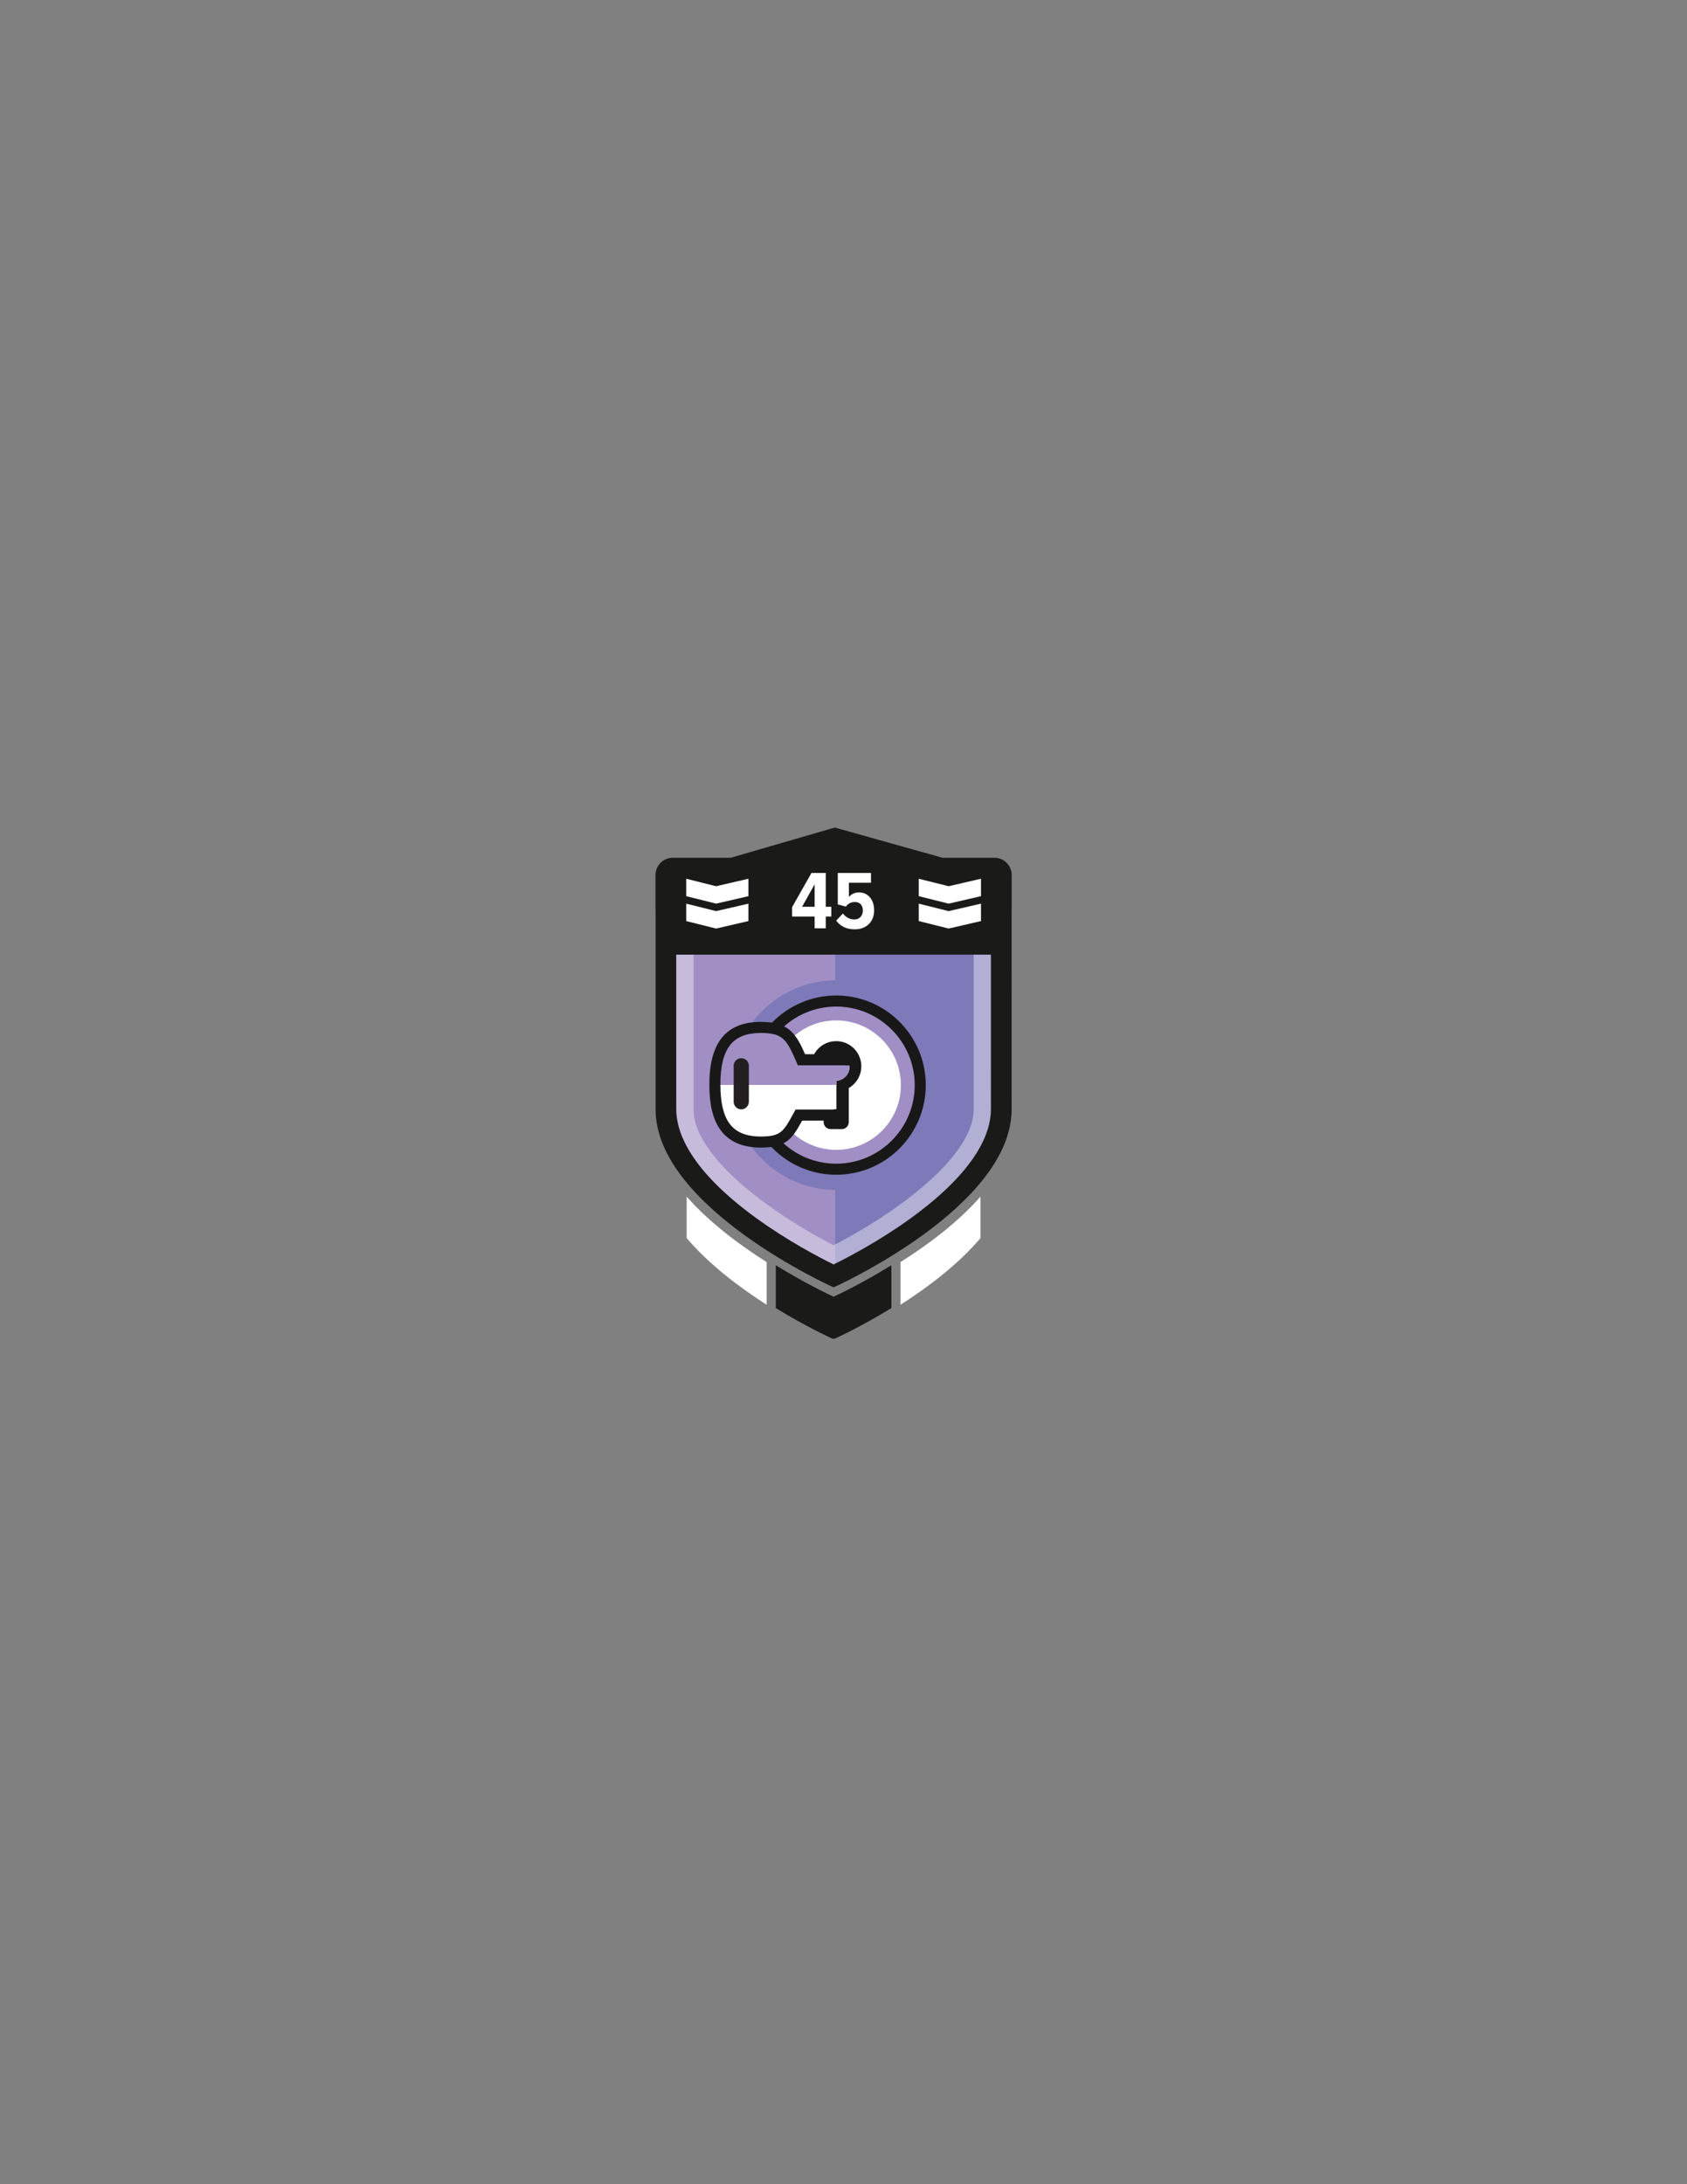 <?xml version="1.0" encoding="utf-8"?>
<!-- Generator: Adobe Illustrator 16.0.0, SVG Export Plug-In . SVG Version: 6.00 Build 0)  -->
<!DOCTYPE svg PUBLIC "-//W3C//DTD SVG 1.1//EN" "http://www.w3.org/Graphics/SVG/1.1/DTD/svg11.dtd">
<svg version="1.1" id="Layer_1" xmlns="http://www.w3.org/2000/svg" xmlns:xlink="http://www.w3.org/1999/xlink" x="0px" y="0px"
	 width="612px" height="792px" viewBox="0 0 612 792" enable-background="new 0 0 612 792" xml:space="preserve">
<rect x="0" y="0" width="612" height="792" fill="#808080" stroke="none"/>
<path fill="none" d="M346.63,60"/>
<path fill="none" d="M346.63,3305.597"/>
<path fill="#A18EC4" d="M239.188,333.598v19.865l0.008,48.709c0,34.909,63.209,63.209,63.209,63.209s63.209-28.3,63.209-63.209
	l0.008-48.709v-19.865H239.188z"/>
<g opacity="0.5">
	<g>
		<defs>
			<rect id="SVGID_1_" x="265.33" y="333.43" width="97.689" height="127.58"/>
		</defs>
		<clipPath id="SVGID_2_">
			<use xlink:href="#SVGID_1_"  overflow="visible"/>
		</clipPath>
		<path clip-path="url(#SVGID_2_)" fill="#5C64AE" d="M302.996,333.432v22.024c-20.803,0.189-37.669,17.169-37.669,38.016
			s16.866,37.826,37.669,38.017v29.453c0.042,0.021,0.087,0.044,0.128,0.064c5.59-2.753,17.619-9.048,29.468-17.652
			c9.191-6.674,16.454-13.391,21.588-19.967c5.867-7.513,8.842-14.722,8.842-21.427v-47.224v-21.305H302.996z"/>
	</g>
</g>
<g opacity="0.4">
	<g>
		<defs>
			<rect id="SVGID_3_" x="237.8" y="329.64" width="129.21" height="137.19"/>
		</defs>
		<clipPath id="SVGID_4_">
			<use xlink:href="#SVGID_3_"  overflow="visible"/>
		</clipPath>
		<path clip-path="url(#SVGID_4_)" fill="#FFFFFF" d="M353.217,343.437v9.011l-0.008,49.784c0,18.229-31.246,39.336-50.803,49.295
			c-19.566-9.964-50.805-31.069-50.805-49.298l-0.008-49.778v-9.014H353.217 M367.014,329.64H237.796v22.811l0.009,49.781
			c0,35.677,64.6,64.6,64.6,64.6s64.601-28.923,64.601-64.6l0.008-49.781V329.64z"/>
	</g>
</g>
<path fill="#1A1A19" d="M367.015,329.639v-12.352c0-3.459-2.804-6.262-6.263-6.262h-18.836l-39.066-10.953l-37.761,10.953h-21.03
	c-3.459,0-6.262,2.803-6.262,6.262v28.881v6.282l0.008,49.78c0,35.679,64.601,64.602,64.601,64.602s64.601-28.923,64.601-64.602
	l0.009-49.78V329.639z M359.48,402.23c0,8.39-5.031,22.043-28.997,39.445c-11.289,8.198-22.75,14.196-28.078,16.82
	c-5.33-2.625-16.79-8.623-28.078-16.82c-23.966-17.402-28.997-31.056-28.997-39.445l-0.008-49.78v-6.282h114.166v6.281
	L359.48,402.23z"/>
<path fill="#FFFFFF" d="M334.276,393.472c0,16.842-13.653,30.495-30.495,30.495s-30.495-13.653-30.495-30.495
	s13.653-30.495,30.495-30.495S334.276,376.63,334.276,393.472"/>
<path fill="#A18EC4" d="M303.347,370.001c12.942,0,23.471,10.529,23.471,23.471c0,12.942-10.529,23.472-23.471,23.472
	s-23.471-10.529-23.471-23.472C279.876,380.53,290.405,370.001,303.347,370.001 M303.347,362.977
	c-16.842,0-30.495,13.653-30.495,30.495c0,16.843,13.653,30.495,30.495,30.495s30.495-13.652,30.495-30.495
	C333.842,376.63,320.189,362.977,303.347,362.977"/>
<path fill="#191818" d="M303.347,425.974c-17.921,0-32.502-14.581-32.502-32.502c0-17.922,14.581-32.502,32.502-32.502
	c17.92,0,32.5,14.58,32.5,32.502C335.848,411.393,321.268,425.974,303.347,425.974 M303.347,364.983
	c-15.708,0-28.488,12.78-28.488,28.488s12.78,28.488,28.488,28.488c15.708,0,28.488-12.78,28.488-28.488
	S319.055,364.983,303.347,364.983"/>
<path fill="#191818" d="M312.462,386.636c0-5.034-4.081-9.115-9.115-9.115c-5.034,0-9.115,4.081-9.115,9.115
	c0,3.373,1.834,6.315,4.558,7.892v12.363c0,1.398,1.133,2.532,2.532,2.532h4.051c1.398,0,2.532-1.134,2.532-2.532v-12.363
	C310.628,392.951,312.462,390.009,312.462,386.636"/>
<g>
	<defs>
		<path id="SVGID_5_" d="M247.049,423.498l56.372,2.085v-33.679c2.671-0.183,4.782-2.399,4.782-5.115s-2.111-4.934-4.782-5.115
			v-27.941l-56.372-2.084V423.498z"/>
	</defs>
	<clipPath id="SVGID_6_">
		<use xlink:href="#SVGID_5_"  overflow="visible"/>
	</clipPath>
	<path clip-path="url(#SVGID_6_)" fill="#FFFFFF" d="M327.181,384.275h-36.426c-3.508-8.112-5.375-11.721-14.775-11.721
		c-12.618,0-16.642,8.162-16.643,20.78c0,12.618,4.025,20.779,16.643,20.779c8.636,0,9.947-2.724,13.832-9.793l20.253-0.001v-4.461
		h-4.092l2.068,4.461h4.963v-4.461h4.345l2.069,4.461h3.625l8.453-8.194v-8.495L327.181,384.275z"/>
	<path clip-path="url(#SVGID_6_)" fill="#A18EC4" d="M326.076,385.204h-35.424c-3.411-7.888-5.227-11.397-14.368-11.397
		c-12.066,0-15.85,7.605-16.176,19.593h70.165v-4.931L326.076,385.204z"/>
	<path clip-path="url(#SVGID_6_)" fill="#191818" d="M275.979,416.121L275.979,416.121c-6.666,0-11.607-2.186-14.687-6.498
		c-2.666-3.734-3.962-9.062-3.962-16.289c0-15.332,6.1-22.785,18.649-22.785c10.022,0,12.688,4.013,16.088,11.72h35.802l5.633,4.382
		v10.326l-9.646,9.351h-5.721l-2.069-4.462h-1.055v4.462h-24.013C287.412,412.849,285.338,416.121,275.979,416.121 M275.979,374.563
		c-10.259,0-14.636,5.613-14.636,18.771c0,6.361,1.052,10.927,3.216,13.956c2.315,3.242,6.05,4.817,11.42,4.817
		c7.269,0,8.235-1.762,11.833-8.316l0.812-1.478h18.123l5.323-11.739v7.278h6.561l2.068,4.461h1.531l7.259-7.037v-6.663
		l-2.997-2.331h-37.057l-0.523-1.211C285.385,376.914,284.01,374.563,275.979,374.563"/>
	<path clip-path="url(#SVGID_6_)" fill="#231F20" d="M268.912,402.25c-1.524,0-2.759-1.234-2.759-2.759v-13.03
		c0-1.524,1.235-2.76,2.759-2.76s2.759,1.235,2.759,2.76v13.03C271.671,401.016,270.436,402.25,268.912,402.25"/>
</g>
<rect x="302.473" y="402.223" fill="#191818" width="2.215" height="2.867"/>
<rect x="306.676" y="383.457" fill="#191818" width="2.215" height="2.867"/>
<path fill="#FFFFFF" d="M295.528,336.619v-4.275h-8.188v-3.371l7.044-12.434h5.178v12.253h2.017v3.552h-2.017v4.275H295.528z
	 M295.528,320.633l-4.546,8.159h4.546V320.633z"/>
<path fill="#FFFFFF" d="M303.354,333.819l2.438-2.589c1.054,1.385,2.469,2.168,4.186,2.168c1.926,0,3.04-1.475,3.04-3.162
	c0-1.985-1.054-3.16-2.859-3.16c-1.355,0-2.379,0.481-3.313,1.655l-2.92-0.782V316.54h12.042v3.551h-8.009v5.149
	c0.783-0.964,2.139-1.656,3.674-1.656c3.041,0,5.479,2.379,5.479,6.533c0,4.033-2.738,6.863-7.014,6.863
	C306.997,336.98,304.858,335.837,303.354,333.819"/>
<path fill="#1A1A19" d="M323.371,458.772c-10.386,6.446-19.062,10.538-20.966,11.416c-1.905-0.878-10.58-4.97-20.967-11.416v0.492
	c-0.003-0.002,0.004-0.005,0-0.007v15.051c11.415,7.014,20.568,11.112,20.568,11.112l0.399-0.001l0.399,0.001
	c0,0,9.152-4.099,20.566-11.112v-15.051c-0.004,0.002,0.004,0.005,0,0.007V458.772z"/>
<path fill="#FFFFFF" d="M278.123,457.636c-9.748-6.171-20.759-14.313-29.014-23.745v15.051c8.118,9.569,19.145,17.858,29.014,24.17
	v-15.051c-0.004-0.002,0.003-0.005,0-0.007V457.636z"/>
<path fill="#FFFFFF" d="M326.688,457.636v0.418c-0.004,0.002,0.004,0.005,0,0.007v15.051c9.869-6.312,20.896-14.601,29.015-24.17
	v-15.051C347.445,443.322,336.436,451.465,326.688,457.636"/>
<polygon fill="#FFFFFF" points="271.512,324.957 259.771,327.666 248.936,324.957 248.936,318.636 259.771,321.345 271.512,318.636 
	"/>
<polygon fill="#FFFFFF" points="271.512,333.987 259.771,336.696 248.936,333.987 248.936,327.666 259.771,330.375 271.512,327.666 
	"/>
<polygon fill="#FFFFFF" points="355.876,324.957 344.136,327.666 333.3,324.957 333.3,318.636 344.136,321.345 355.876,318.636 "/>
<polygon fill="#FFFFFF" points="355.876,333.987 344.136,336.696 333.3,333.987 333.3,327.666 344.136,330.375 355.876,327.666 "/>
</svg>
